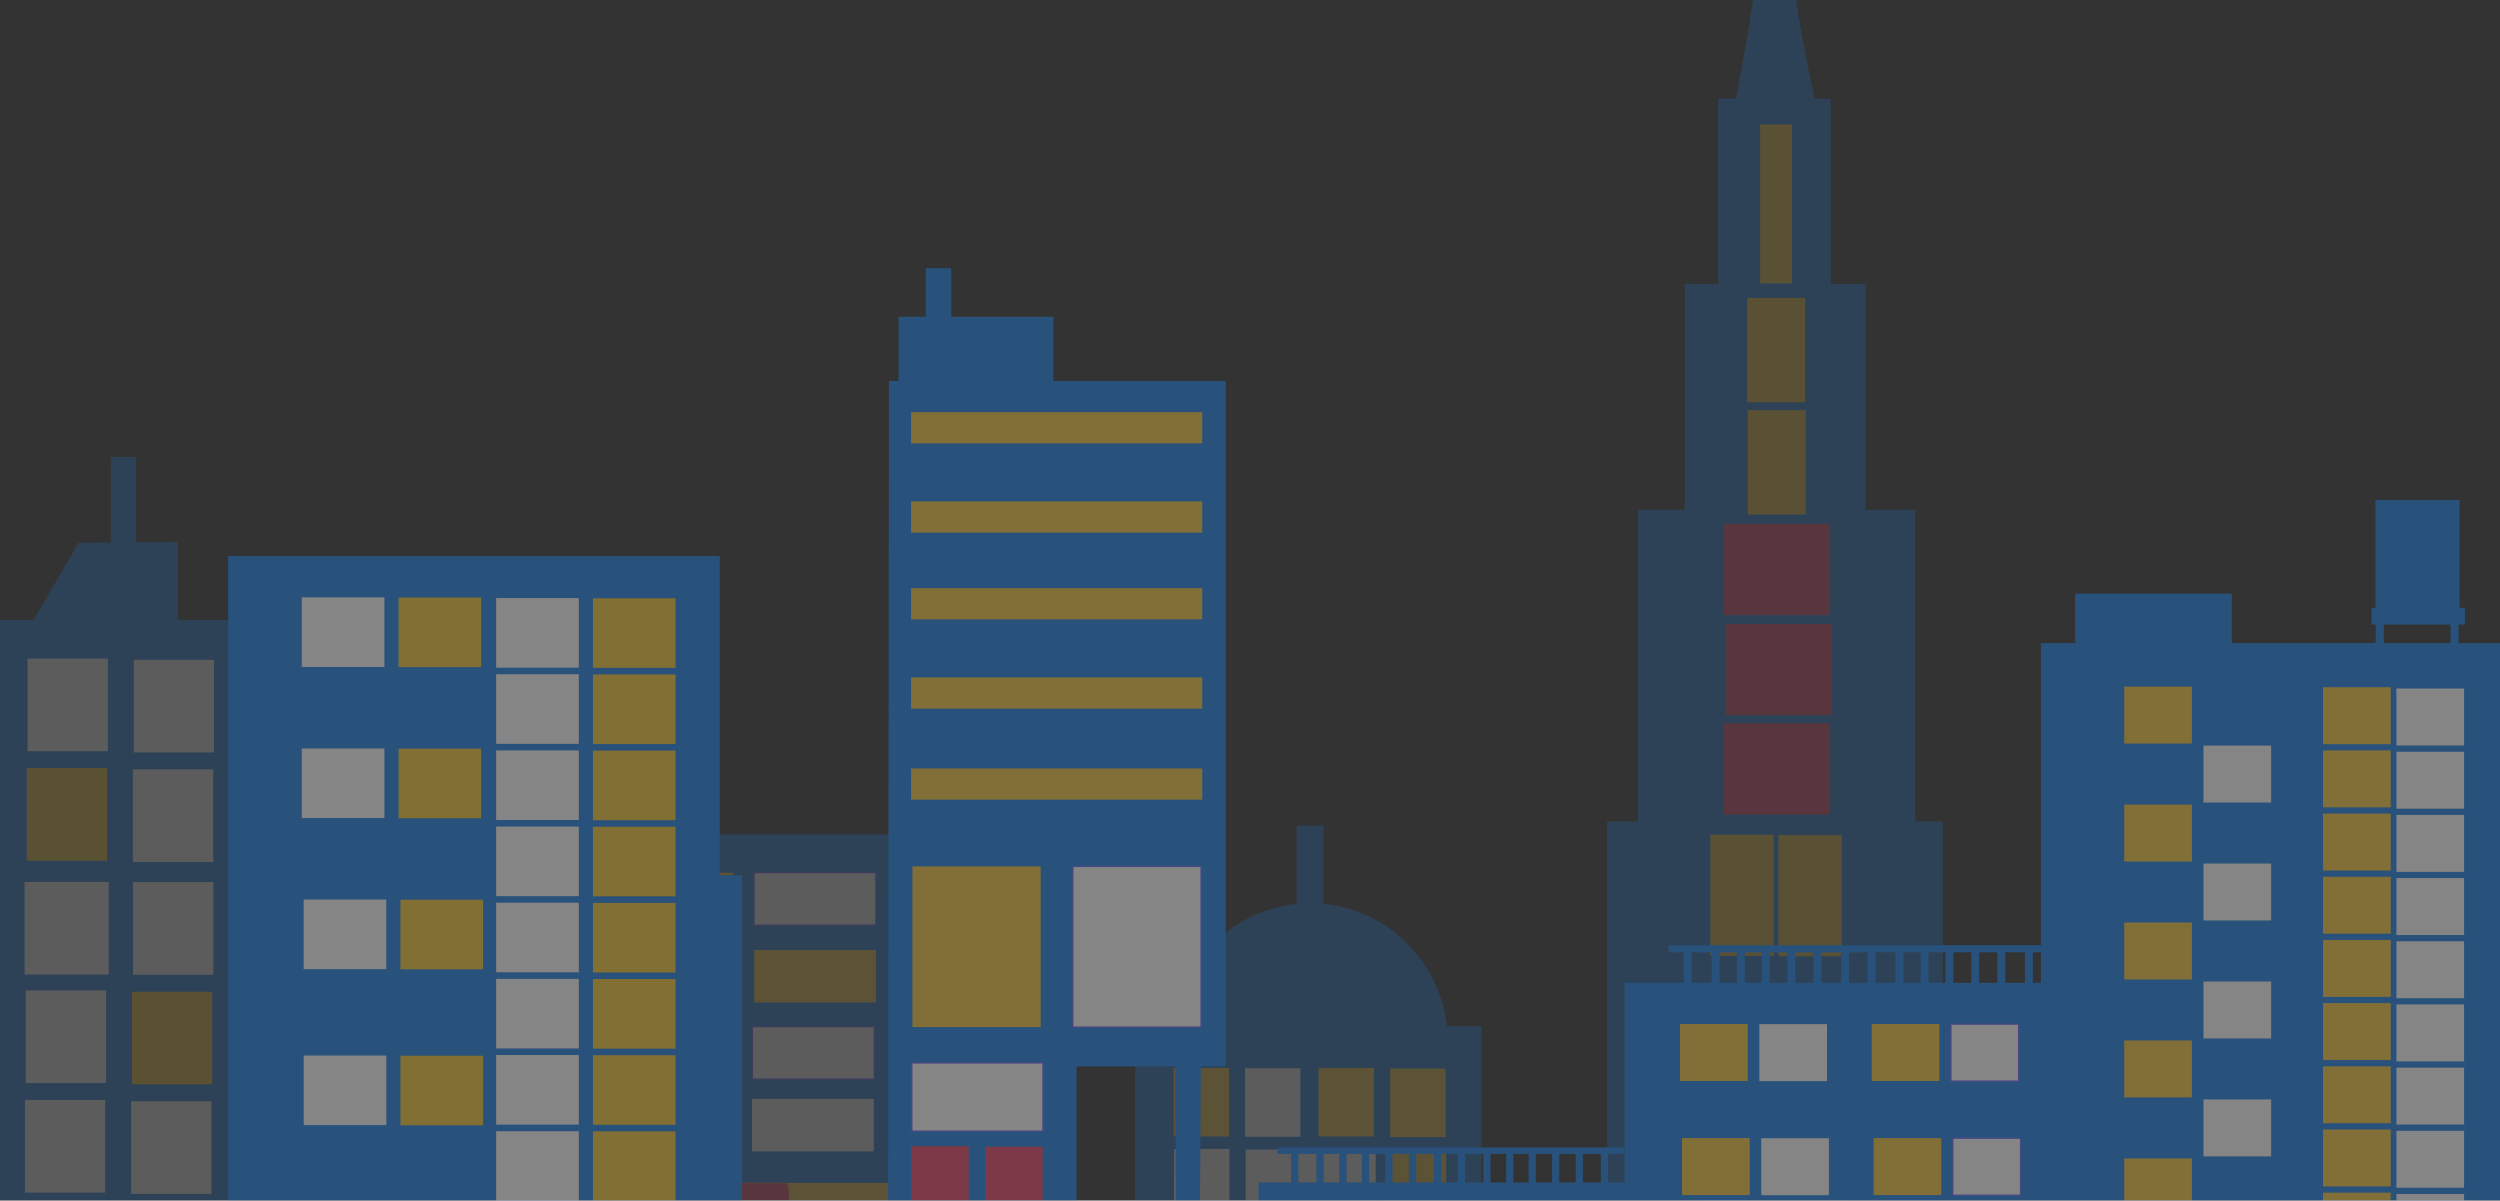 <svg width="1920" height="922" viewBox="0 0 1920 922" fill="none" xmlns="http://www.w3.org/2000/svg">
<rect x="0" y="0" width="1920" height="922" fill="#333333" stroke="none"/>
<g opacity="0.4">
<g opacity="0.5" clip-path="url(#clip0_136_230)">
<path d="M1470.93 630.876V391.529H1432.83V218.166H1405.93V75.845H1393.52C1393.52 75.845 1383.96 31.474 1379.39 -0.012H1346.33C1341.81 31.695 1333.18 75.787 1333.18 75.787H1319.65V218.154H1293.87V391.517H1258.02V630.864H1234.36V1012.98H1492.11V630.864H1470.94L1470.93 630.876Z" fill="#167DE5"/>
<path d="M1362.11 641.075H1313.55V734.106H1362.11V641.075Z" fill="#F6C93B"/>
<path d="M1414.41 641.355H1365.84V734.386H1414.41V641.355Z" fill="#F6C93B"/>
<path d="M1362.11 759.586H1313.55V852.617H1362.11V759.586Z" fill="#F6C93B"/>
<path d="M1414.41 759.867H1365.84V852.898H1414.41V759.867Z" fill="#F6C93B"/>
<path d="M1362.11 885.96H1313.55V978.991H1362.11V885.96Z" fill="#F6C93B"/>
<path d="M1414.41 886.241H1365.84V979.272H1414.41V886.241Z" fill="#F6C93B"/>
<path d="M1405.44 555.498H1324.01V625.607H1405.44V555.498Z" fill="#EE426A"/>
<path d="M1406.3 479.115H1324.88V549.224H1406.3V479.115Z" fill="#EE426A"/>
<path d="M1405.31 402.335H1323.88V472.444H1405.31V402.335Z" fill="#EE426A"/>
<path d="M1386.76 315.017H1342.32V395.127H1386.76V315.017Z" fill="#F6C93B"/>
<path d="M1386.32 228.833H1341.87V308.942H1386.32V228.833Z" fill="#F6C93B"/>
<path d="M1376.3 95.601H1351.83V217.641H1376.3V95.601Z" fill="#F6C93B"/>
</g>
<g opacity="0.5" clip-path="url(#clip1_136_230)">
<path d="M1111.25 788.064C1105.63 738.261 1065.99 698.875 1016.34 694.17V634H995.817V694.235C946.406 699.173 907.023 738.442 901.436 788.077H871.911V1335H1137.71V788.064H1111.25Z" fill="#167DE5"/>
<path d="M943.932 820.185H901.41V872.794H943.932V820.185Z" fill="#FFD23F"/>
<path d="M998.722 820.418H956.2V873.027H998.722V820.418Z" fill="white"/>
<path d="M1055.15 820.172H1012.63V872.781H1055.15V820.172Z" fill="#FFD23F"/>
<path d="M1110.2 820.664H1067.68V873.272H1110.2V820.664Z" fill="#FFD23F"/>
<path d="M944.166 882.398H901.644V935.007H944.166V882.398Z" fill="white"/>
<path d="M1056.55 882.889H956.694V935.498H1056.55V882.889Z" fill="white"/>
<path d="M1110.7 883.122H1068.18V935.73H1110.7V883.122Z" fill="#FFD23F"/>
</g>
<g opacity="0.5">
<path d="M726.072 640.836V594H709.454V640.836H476.791V594H460.172V640.836H442.982V1386.85H739.857V640.836H726.072Z" fill="#167DE5"/>
<path d="M563.142 670.303H469.607V710.615H563.142V670.303Z" fill="#FFD23F"/>
<path d="M672.624 670.179H579.089V710.491H672.624V670.179Z" fill="white" stroke="#6666FF" stroke-linejoin="round"/>
<path d="M564.161 730.151H470.626V770.463H564.161V730.151Z" fill="white" stroke="#6666FF" stroke-linejoin="round"/>
<path d="M671.418 788.465H577.883V828.776H671.418V788.465Z" fill="white" stroke="#6163FF" stroke-linejoin="round"/>
<path d="M564.347 843.386H470.812V883.698H564.347V843.386Z" fill="#EE4266"/>
<path d="M671.045 843.955H577.51V884.267H671.045V843.955Z" fill="white"/>
<path d="M563.962 788.279H470.427V828.591H563.962V788.279Z" fill="white" stroke="#6666FF" stroke-linejoin="round"/>
<path d="M672.748 729.594H579.213V769.906H672.748V729.594Z" fill="#FFD13F"/>
<path d="M717.185 908.472H470.179V1325.9H717.185V908.472Z" fill="#FFD13F"/>
<mask id="mask0_136_230" style="mask-type:luminance" maskUnits="userSpaceOnUse" x="470" y="908" width="248" height="418">
<path d="M717.185 908.472H470.179V1325.9H717.185V908.472Z" fill="white"/>
</mask>
<g mask="url(#mask0_136_230)">
<path d="M538.319 997.514C533.832 1012.21 537.039 1028.34 532.999 1043.16C527.99 1061.52 512.54 1075.29 495.996 1084.79C479.452 1094.28 461.192 1100.61 444.884 1110.53C427.843 1120.89 413.026 1135.1 394.555 1142.63C376.072 1150.16 351.374 1148.56 340.386 1131.96C334.532 1123.1 333.773 1111.89 334.271 1101.31C336.21 1059.33 354.705 1019.89 376.11 983.66C413.151 920.952 474.616 863.765 554.18 878.188C576.591 882.249 613.508 896.574 604.707 925.409C595.223 956.497 548.537 964.098 538.319 997.527V997.514Z" fill="#EE426A"/>
</g>
<path d="M689.429 670.464H685.75V886.025H689.429V670.464Z" fill="#EE4266"/>
<path d="M696.229 670.464H692.549V886.025H696.229V670.464Z" fill="#EE4266"/>
<path d="M703.027 670.464H699.348V886.025H703.027V670.464Z" fill="#EE4266"/>
<path d="M709.541 670.464H705.861V886.025H709.541V670.464Z" fill="#EE4266"/>
<path d="M716.626 670.464H712.947V886.025H716.626V670.464Z" fill="#EE4266"/>
</g>
<g opacity="0.5" clip-path="url(#clip2_136_230)">
<path d="M136.544 476.135V416.197C125.869 416.284 115.179 416.385 104.504 416.472V351H85.059V416.645C76.813 416.718 68.567 416.79 60.306 416.862C48.845 436.615 37.399 456.382 25.939 476.135H-2V1369H345.349V476.135H136.544Z" fill="#167DE5"/>
<path d="M82.849 505.771H21.198V576.908H82.849V505.771Z" fill="white"/>
<path d="M164.381 506.754H102.73V577.89H164.381V506.754Z" fill="white"/>
<path d="M243.936 507.419H182.285V578.555H243.936V507.419Z" fill="white"/>
<path d="M322.821 508.083H261.17V579.219H322.821V508.083Z" fill="white"/>
<path d="M163.727 590.895H102.076V662.031H163.727V590.895Z" fill="white"/>
<path d="M243.267 591.56H181.616V662.696H243.267V591.56Z" fill="white"/>
<path d="M322.152 592.21H260.501V663.346H322.152V592.21Z" fill="white"/>
<path d="M83.518 677.333H18.885V748.47H83.518V677.333Z" fill="white"/>
<path d="M163.828 677.449H102.177V748.585H163.828V677.449Z" fill="white"/>
<path d="M242.496 678.114H180.845V749.25H242.496V678.114Z" fill="white"/>
<path d="M81.467 760.651H19.816V831.787H81.467V760.651Z" fill="white"/>
<path d="M242.554 762.298H180.903V833.434H242.554V762.298Z" fill="white"/>
<path d="M321.44 762.963H259.789V834.099H321.44V762.963Z" fill="white"/>
<path d="M80.813 844.792H19.162V915.928H80.813V844.792Z" fill="white"/>
<path d="M162.345 845.774H100.694V916.91H162.345V845.774Z" fill="white"/>
<path d="M241.885 846.439H180.234V917.575H241.885V846.439Z" fill="white"/>
<path d="M320.771 847.089H259.12V918.225H320.771V847.089Z" fill="white"/>
<path d="M82.194 589.912H20.543V661.048H82.194V589.912Z" fill="#F6C731"/>
<path d="M322.268 678.764H260.617V749.9H322.268V678.764Z" fill="#F6C731"/>
<path d="M163.014 761.648H101.363V832.784H163.014V761.648Z" fill="#F6C731"/>
</g>
<g clip-path="url(#clip3_136_230)">
<path d="M1714.01 493.89V455.925H1593.69V493.89H1567.41V725.903H1422.74V725.947H1281.62V731.439H1293.1V754.789H1247.59V908.12H1234.97V886.213H1247.11V881.228H1109.23V881.258H981.141V886.243H991.578V908.12H966.551V1334.96H1247.59V1335H1920V493.89H1714.01ZM1229.39 886.213V908.12H1215.7V886.213H1229.39ZM1210.11 886.213V908.12H1197.52V886.213H1210.11ZM1191.95 886.213V908.12H1179.54V886.213H1191.95ZM1173.97 886.213V908.12H1162.24V886.213H1173.97ZM1156.66 886.213V908.12H1144.7V886.213H1156.66ZM1139.12 886.213V908.12H1125.25V886.213H1139.12ZM1119.02 886.243V886.213H1119.65V908.12H1106.88V886.243H1119.02ZM1101.3 886.243V908.12H1087.61V886.243H1101.3ZM1082.03 886.243V908.12H1069.45V886.243H1082.03ZM1063.86 886.243V908.12H1051.45V886.243H1063.86ZM1045.88 886.243V908.12H1034.15V886.243H1045.88ZM1028.57 886.243V908.12H1016.61V886.243H1028.57ZM997.156 886.243H1011.03V908.12H997.156V886.243ZM1555.12 731.394V754.774H1540.03V731.394H1555.12ZM1533.87 731.394V754.774H1520V731.394H1533.87ZM1513.87 731.394V754.774H1500.21V731.394H1513.87ZM1494.06 731.394V754.774H1481.15V731.394H1494.06ZM1475 731.394V754.774H1461.8V731.394H1475ZM1455.65 731.394V754.774H1440.36V731.394H1455.65ZM1433.52 731.439V731.409H1434.23V754.789H1420.14V731.439H1433.52ZM1414 731.439V754.789H1398.91V731.439H1414ZM1392.76 731.439V754.789H1378.89V731.439H1392.76ZM1372.74 731.439V754.789H1359.08V731.439H1372.74ZM1352.94 731.439V754.789H1340.02V731.439H1352.94ZM1333.88 731.439V754.789H1320.68V731.439H1333.88ZM1299.25 731.439H1314.55V754.789H1299.25V731.439ZM1561.25 754.789V731.409H1567.4V754.789H1561.25Z" fill="#167DE5"/>
<path d="M1888.96 384H1824.3V470.718H1888.96V384Z" fill="#167DE5"/>
<path d="M1840.45 572.542H1892.42V528.788H1840.45V572.542Z" fill="white"/>
<path d="M1784.08 571.53H1836.06V527.776H1784.08V571.53Z" fill="#F6C93B"/>
<path d="M1840.45 621.073H1892.42V577.319H1840.45V621.073Z" fill="white"/>
<path d="M1784.08 620.046H1836.06V576.292H1784.08V620.046Z" fill="#F6C93B"/>
<path d="M1840.45 669.589H1892.42V625.835H1840.45V669.589Z" fill="white"/>
<path d="M1784.08 668.577H1836.06V624.823H1784.08V668.577Z" fill="#F6C93B"/>
<path d="M1840.45 766.635H1892.42V722.882H1840.45V766.635Z" fill="white"/>
<path d="M1784.08 765.623H1836.06V721.87H1784.08V765.623Z" fill="#F6C93B"/>
<path d="M1840.45 718.104H1892.42V674.351H1840.45V718.104Z" fill="white"/>
<path d="M1784.08 717.093H1836.06V673.339H1784.08V717.093Z" fill="#F6C93B"/>
<path d="M1840.45 815.151H1892.42V771.398H1840.45V815.151Z" fill="white"/>
<path d="M1784.08 814.139H1836.06V770.386H1784.08V814.139Z" fill="#F6C93B"/>
<path d="M1840.45 863.682H1892.42V819.928H1840.45V863.682Z" fill="white"/>
<path d="M1784.08 862.67H1836.06V818.916H1784.08V862.67Z" fill="#F6C93B"/>
<path d="M1840.45 960.729H1892.42V916.975H1840.45V960.729Z" fill="white"/>
<path d="M1784.08 959.717H1836.06V915.963H1784.08V959.717Z" fill="#F6C93B"/>
<path d="M1840.45 912.198H1892.42V868.444H1840.45V912.198Z" fill="white"/>
<path d="M1784.08 911.186H1836.06V867.432H1784.08V911.186Z" fill="#F6C93B"/>
<path d="M1692.27 616.355H1744.24V572.602H1692.27V616.355Z" fill="white"/>
<path d="M1631.41 571.069H1683.39V527.315H1631.41V571.069Z" fill="#F6C93B"/>
<path d="M1692.27 706.943H1744.24V663.189H1692.27V706.943Z" fill="white"/>
<path d="M1631.41 661.642H1683.39V617.888H1631.41V661.642Z" fill="#F6C93B"/>
<path d="M1692.27 797.545H1744.24V753.792H1692.27V797.545Z" fill="white"/>
<path d="M1631.41 752.244H1683.39V708.491H1631.41V752.244Z" fill="#F6C93B"/>
<path d="M1692.27 888.118H1744.24V844.365H1692.27V888.118Z" fill="white"/>
<path d="M1631.41 842.832H1683.39V799.078H1631.41V842.832Z" fill="#F6C93B"/>
<path d="M1631.41 933.435H1683.39V889.681H1631.41V933.435Z" fill="#F6C93B"/>
<path d="M1351.17 830.301H1403.14V786.548H1351.17V830.301Z" fill="white"/>
<path d="M1290.3 830.197H1342.27V786.443H1290.3V830.197Z" fill="#F6C93B"/>
<path d="M1352.64 917.912H1404.61V874.159H1352.64V917.912Z" fill="white"/>
<path d="M1291.78 917.808H1343.76V874.055H1291.78V917.808Z" fill="#F6C93B"/>
<path d="M1498.32 830.301H1550.29V786.547H1498.32V830.301Z" fill="white" stroke="#6666FF" stroke-linejoin="round"/>
<path d="M1437.45 830.197H1489.42V786.443H1437.45V830.197Z" fill="#F6C93B"/>
<path d="M1499.79 917.912H1551.76V874.159H1499.79V917.912Z" fill="white" stroke="#6666FF" stroke-linejoin="round"/>
<path d="M1438.92 917.808H1490.89V874.055H1438.92V917.808Z" fill="#F6C93B"/>
<path d="M1821.38 479.677H1893.04V466.879H1821.38V479.677Z" fill="#167DE5"/>
<path d="M1882 496.807H1888.21V478.859H1882V496.807Z" fill="#167DE5"/>
<path d="M1824.54 497.343H1830.75V479.395H1824.54V497.343Z" fill="#167DE5"/>
</g>
<g clip-path="url(#clip4_136_230)">
<path d="M941.381 818.987V292.554H809.022V243.284H730.59V206H710.981V243.284H690.043V292.554H682.688L681.624 1351H940.317C940.317 1232.12 941.381 1091.43 941.381 972.549H921.335C921.632 921.362 921.929 870.174 922.227 818.987C928.611 818.987 934.996 818.987 941.381 818.987ZM826.846 972.549V818.971H902.603C902.9 870.159 903.198 921.362 903.495 972.549H826.846Z" fill="#167DE5"/>
<path d="M923.322 316.527H699.699V340.5H923.322V316.527Z" fill="#F6C93B"/>
<path d="M923.322 385.094H699.699V409.066H923.322V385.094Z" fill="#F6C93B"/>
<path d="M923.322 451.681H699.699V475.654H923.322V451.681Z" fill="#F6C93B"/>
<path d="M923.322 520.264H699.699V544.236H923.322V520.264Z" fill="#F6C93B"/>
<path d="M923.322 590.171H699.699V614.144H923.322V590.171Z" fill="#F6C93B"/>
<path d="M799.226 665.393H700.778V788.795H799.226V665.393Z" fill="#F6C93B"/>
<path d="M922.414 665.393H823.967V788.795H922.414V665.393Z" fill="white" stroke="#6666FF" stroke-linejoin="round"/>
<path d="M801.01 816.322H700.293V868.694H801.01V816.322Z" fill="white" stroke="#6666FF" stroke-linejoin="round"/>
<path d="M743.954 880.228H699.839V968.996H743.954V880.228Z" fill="#EE426A"/>
<path d="M800.775 880.68H756.661V969.448H800.775V880.68Z" fill="#EE426A"/>
</g>
<g clip-path="url(#clip5_136_230)">
<path d="M552.813 672.185V427H175.198V672.185V676.311V1358H569.868V672.185H552.813Z" fill="#167DE5"/>
<path d="M455.366 512.92H518.843V459.456H455.366V512.92Z" fill="#F6C731"/>
<path d="M381.047 512.795H444.523V459.331H381.047V512.795Z" fill="white"/>
<path d="M455.366 571.413H518.843V517.949H455.366V571.413Z" fill="#F6C731"/>
<path d="M381.047 571.274H444.523V517.81H381.047V571.274Z" fill="white"/>
<path d="M306.069 512.364H369.546V458.9H306.069V512.364Z" fill="#F6C731"/>
<path d="M231.749 512.225H295.226V458.761H231.749V512.225Z" fill="white"/>
<path d="M455.366 629.906H518.843V576.442H455.366V629.906Z" fill="#F6C731"/>
<path d="M381.047 629.767H444.523V576.303H381.047V629.767Z" fill="white"/>
<path d="M306.097 628.405H369.574V574.942H306.097V628.405Z" fill="#F6C731"/>
<path d="M231.778 628.28H295.254V574.817H231.778V628.28Z" fill="white"/>
<path d="M455.366 746.878H518.843V693.415H455.366V746.878Z" fill="#F6C731"/>
<path d="M381.047 746.74H444.523V693.276H381.047V746.74Z" fill="white"/>
<path d="M307.524 744.447H371.001V690.983H307.524V744.447Z" fill="#F6C731"/>
<path d="M233.191 744.308H296.667V690.844H233.191V744.308Z" fill="white"/>
<path d="M455.366 688.385H518.843V634.922H455.366V688.385Z" fill="#F6C731"/>
<path d="M381.047 688.26H444.523V634.797H381.047V688.26Z" fill="white"/>
<path d="M455.366 805.358H518.843V751.894H455.366V805.358Z" fill="#F6C731"/>
<path d="M381.047 805.219H444.523V751.755H381.047V805.219Z" fill="white"/>
<path d="M455.366 863.851H518.843V810.387H455.366V863.851Z" fill="#F6C731"/>
<path d="M381.047 863.726H444.523V810.262H381.047V863.726Z" fill="white"/>
<path d="M307.566 864.24H371.043V810.776H307.566V864.24Z" fill="#F6C731"/>
<path d="M233.233 864.101H296.709V810.637H233.233V864.101Z" fill="white"/>
<path d="M455.366 922.344H518.843V868.88H455.366V922.344Z" fill="#F6C731"/>
<path d="M381.047 922.205H444.523V868.741H381.047V922.205Z" fill="white"/>
</g>
</g>
<defs>
<clipPath id="clip0_136_230">
<rect width="257.743" height="1013" fill="white" transform="translate(1234.36)"/>
</clipPath>
<clipPath id="clip1_136_230">
<rect width="265.798" height="701" fill="white" transform="translate(871.911 634)"/>
</clipPath>
<clipPath id="clip2_136_230">
<rect width="347.349" height="1018" fill="white" transform="translate(-2 351)"/>
</clipPath>
<clipPath id="clip3_136_230">
<rect width="953.449" height="951" fill="white" transform="translate(966.551 384)"/>
</clipPath>
<clipPath id="clip4_136_230">
<rect width="259.757" height="1145" fill="white" transform="translate(681.624 206)"/>
</clipPath>
<clipPath id="clip5_136_230">
<rect width="394.669" height="931" fill="white" transform="translate(175.198 427)"/>
</clipPath>
</defs>
</svg>

